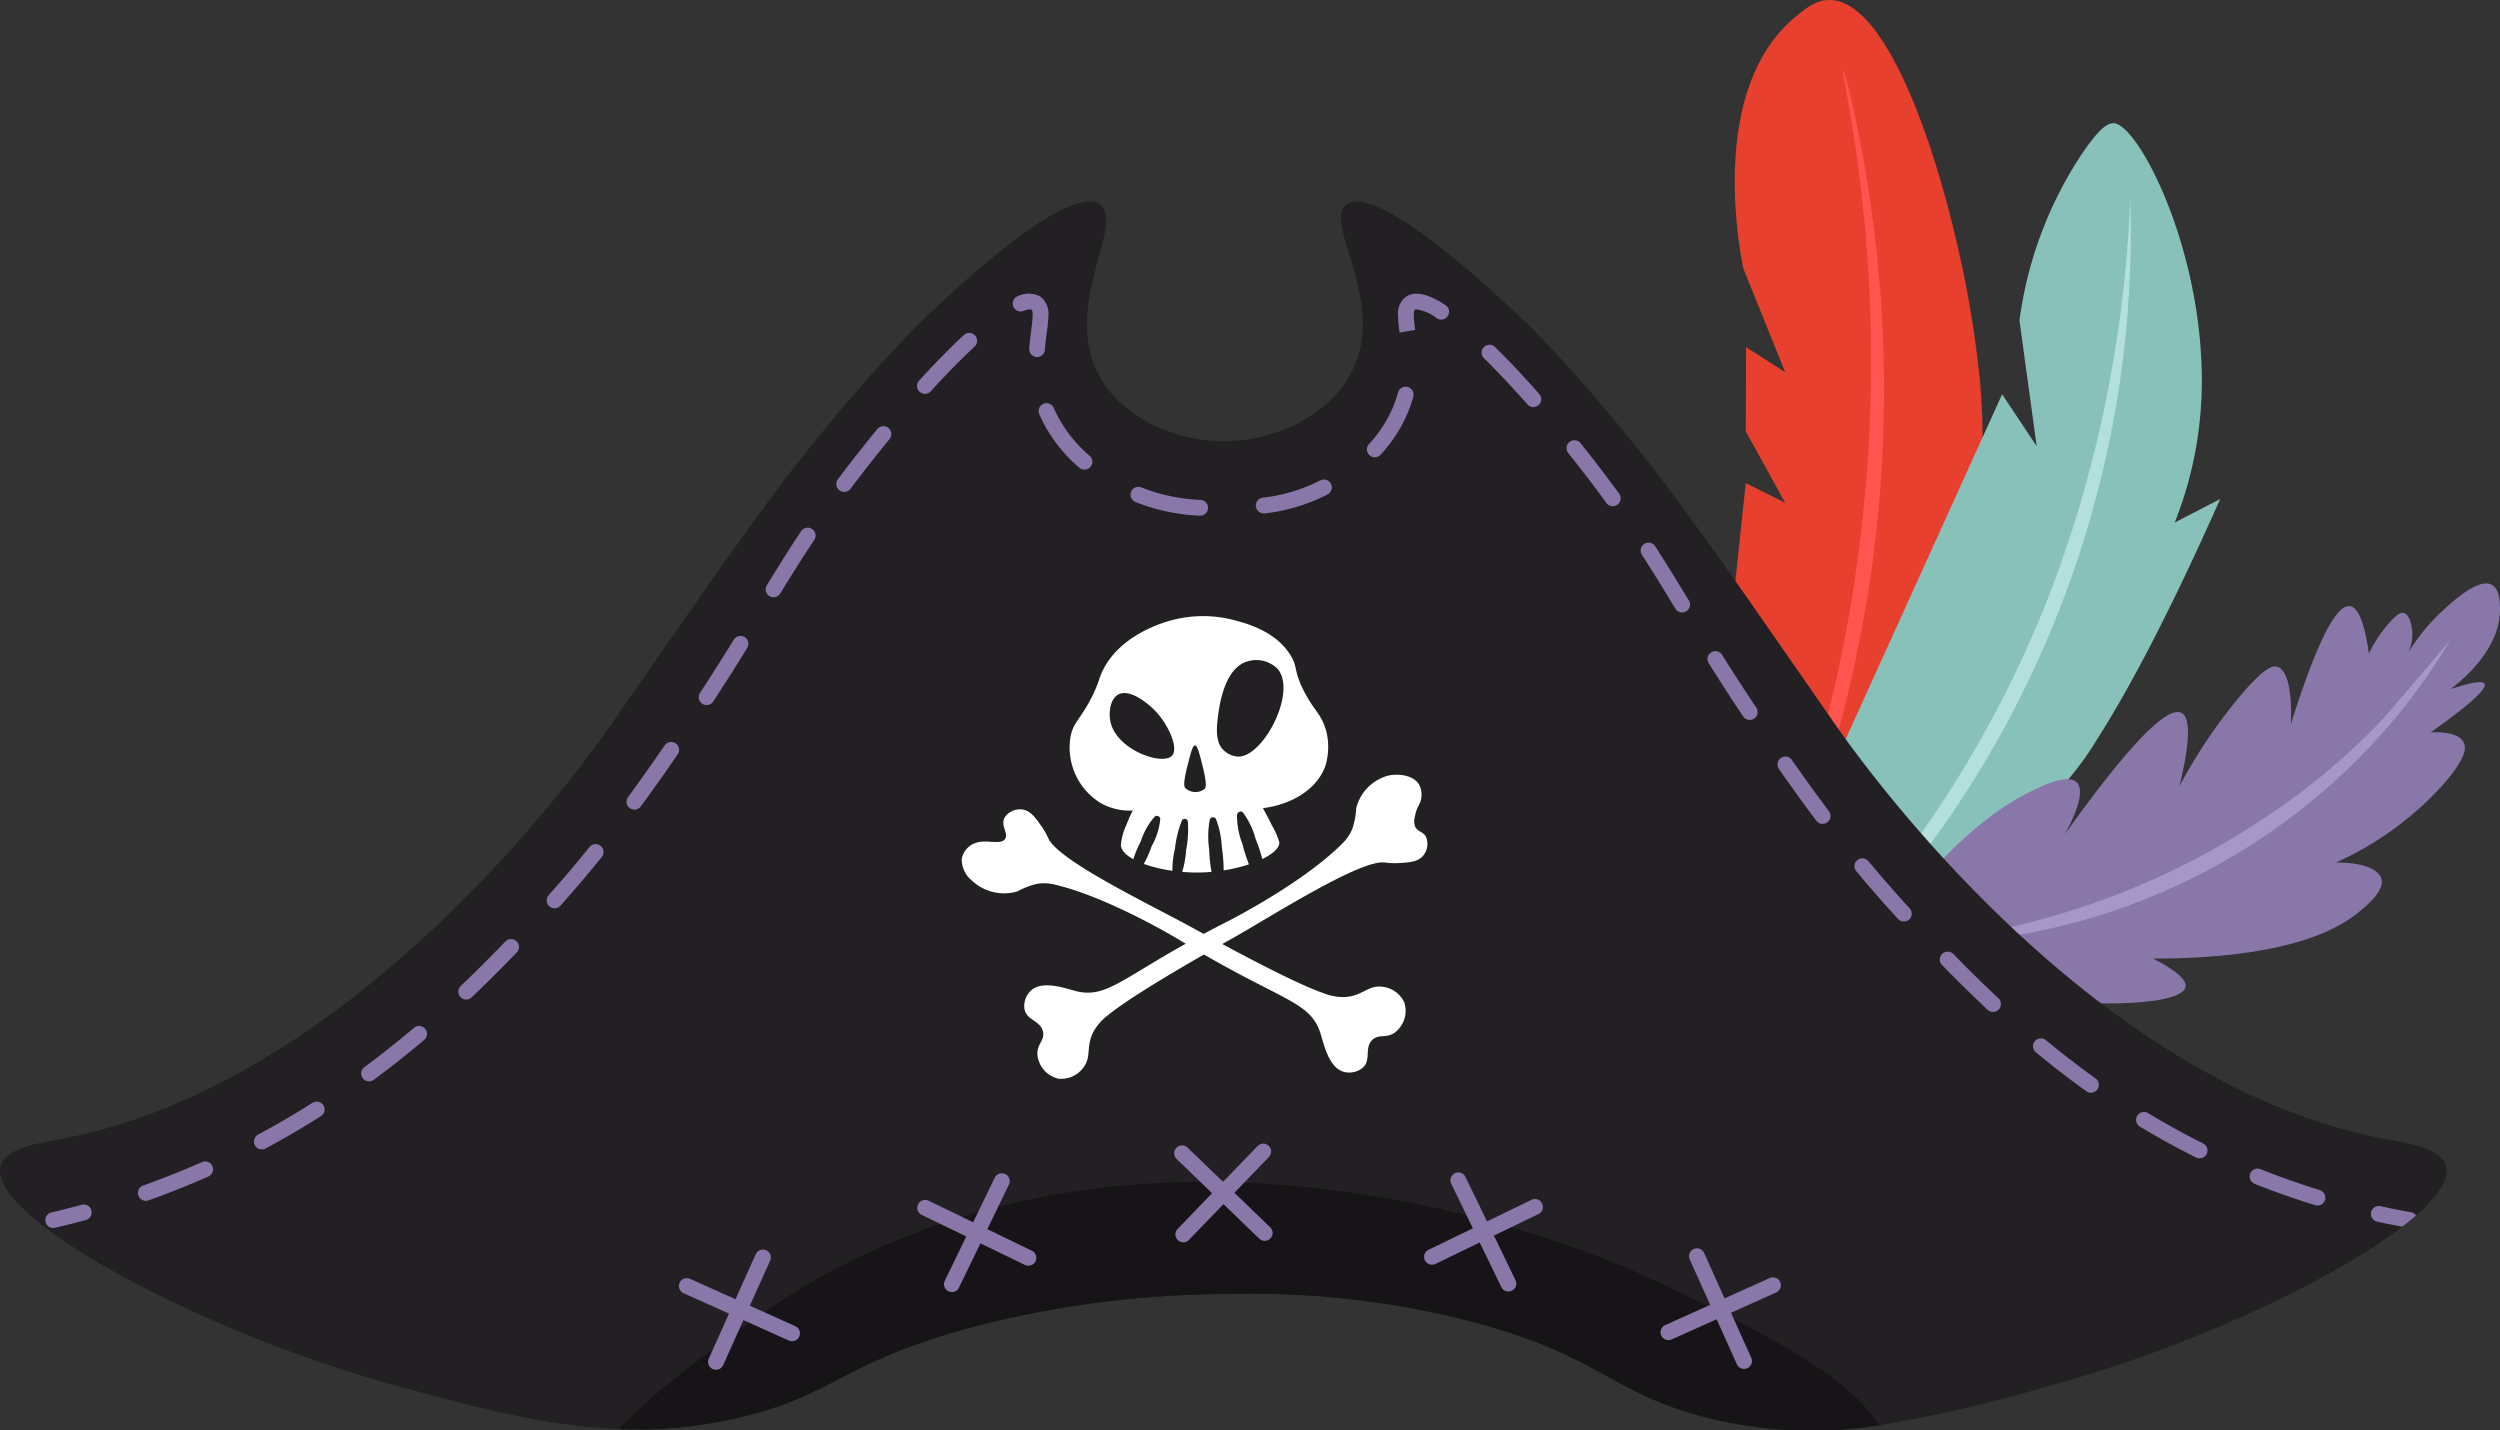 <svg id="Group_7336" data-name="Group 7336" xmlns="http://www.w3.org/2000/svg" xmlns:xlink="http://www.w3.org/1999/xlink" width="249" height="142.474" viewBox="0 0 249 142.474">
  <rect x="0" y="0" width="249" height="142.474" fill="#333333" stroke="none"/>
  <defs>
    <clipPath id="clip-path">
      <rect id="Rectangle_1468" data-name="Rectangle 1468" width="249" height="142.474" fill="none"/>
    </clipPath>
  </defs>
  <g id="Group_7335" data-name="Group 7335" clip-path="url(#clip-path)">
    <path id="Path_17377" data-name="Path 17377" d="M643.7,108.269q.165-1.555.33-3.111,3.041-28.521,6.05-57.041c1.32.66,2.624,1.3,3.928,1.964q-1.956-3.559-3.928-7.119c.016-2.8.031-5.594.031-8.375,1.3.817,2.609,1.65,3.9,2.483-1.383-3.441-2.781-6.883-4.164-10.308C649.391,24.53,646.437,8.8,655,1.713,656.133.77,657.123-.016,658.443,0c5.311.031,10.167,13.011,12.9,25.221a105.992,105.992,0,0,1,2.074,12.823c2.75,30.783-17.458,57.01-29.715,70.225" transform="translate(-476.205 0)" fill="#e8402e"/>
    <path id="Path_17378" data-name="Path 17378" d="M662.949,26.814c.162-.03,1.971,7.006,3.072,15.8a129.032,129.032,0,0,1-2.254,44.878c-.9,3.957-1.819,7.118-2.4,9.022a127.866,127.866,0,0,1-12.78,28.689c-.248.413-.457.755-.6.988a159.883,159.883,0,0,0,6.734-14.56,157.956,157.956,0,0,0,5.338-15.5c1.228-4.29,1.985-7.636,2.276-8.956A146.542,146.542,0,0,0,665.145,42.7c-.843-9.329-2.352-15.862-2.2-15.89" transform="translate(-479.374 -19.836)" fill="#ff5450"/>
    <path id="Path_17379" data-name="Path 17379" d="M698.718,84.592c-5.562,12.54-9.617,19.784-12.131,23.728a31.366,31.366,0,0,1-2.954,4.148c-14.189,15.07-31.318,26.588-38.059,30.925q2.475-5.445,4.95-10.905Q663.771,103.331,677,74.158c1.147,1.729,2.294,3.442,3.441,5.17-.566-4.18-1.147-8.36-1.713-12.524a39.37,39.37,0,0,1,6.128-16.452c1.769-2.647,2.588-3.1,3.035-3.174,0,0,.084-.012.155-.016,2.231-.131,8.094,10.735,8.777,23.242a39.121,39.121,0,0,1-.548,9.285,38.147,38.147,0,0,1-2.084,7.244l4.526-2.341" transform="translate(-477.589 -34.889)" fill="#87c1ba"/>
    <path id="Path_17380" data-name="Path 17380" d="M694.678,75.724c.073,2.332.093,5.491-.122,9.224a102.846,102.846,0,0,1-6.547,30.738,102.593,102.593,0,0,1-13.232,24.379,107.357,107.357,0,0,1-10.561,12.095,97.253,97.253,0,0,1-8.555,7.438c-2.165,1.67-3.458,2.546-3.458,2.546s1.21-.989,3.263-2.783,4.9-4.448,8.12-7.822a111.563,111.563,0,0,0,23.056-36.377,118.372,118.372,0,0,0,4.056-12.593,125.006,125.006,0,0,0,3.278-17.67c.418-3.706.608-6.851.7-9.175" transform="translate(-482.494 -56.02)" fill="#b3e0da"/>
    <path id="Path_17381" data-name="Path 17381" d="M767.138,230.96a18.862,18.862,0,0,1,3.633-4.717c1.052-.989,3.753-3.527,5.11-2.776.771.427.8,1.745.809,2.334.078,4.006-3.671,7.1-4.927,8.061q3.12-1.039,3.394-.533.4.744-5.362,4.834c.59-.031,2.725-.094,3.28.995.229.45.378,1.466-2.1,4.266a32.081,32.081,0,0,1-10.639,7.708c2.421-.034,4.235.567,4.537,1.6.352,1.208-1.442,2.673-2.291,3.367-4.957,4.051-14.693,4.6-20.444,4.592,2.825,1.458,3.33,2.308,3.23,2.821-.413,2.108-11.759,2.192-21.3.264a61.582,61.582,0,0,1-10.768-3.225c7.688-11.128,13.5-14.923,16.436-16.391,1.224-.613,3.868-1.935,4.794-1.018,1.131,1.12-1.017,4.87-1.212,5.2q9.466-13.225,11.644-12.117,1.4.71-.2,7.308a51.98,51.98,0,0,1,5.6-8.453c2.848-3.491,3.714-3.585,4.153-3.45,1.618.5,1.365,5.325,1.341,5.728q3.8-12.062,5.892-11.773,1.246.173,1.882,4.736a13.268,13.268,0,0,1,2.09-3.137c.74-.819,1.087-.982,1.371-.918.638.145.816,1.409.849,1.636a4.512,4.512,0,0,1-.793,3.049" transform="translate(-527.691 -165.218)" fill="#8977aa"/>
    <path id="Path_17382" data-name="Path 17382" d="M783.619,244.776a61.13,61.13,0,0,1-5.871,8.248,62.016,62.016,0,0,1-12.07,10.932A62.836,62.836,0,0,1,729.307,275.1a78.316,78.316,0,0,0,14.645-2.752,76.727,76.727,0,0,0,10.479-3.864,74.464,74.464,0,0,0,10.4-5.778,65.35,65.35,0,0,0,12.269-10.269s.392-.424,6.525-7.657" transform="translate(-539.534 -181.083)" fill="#a797c9"/>
    <path id="Path_17383" data-name="Path 17383" d="M240.646,178.1c-.424.361-.88.738-1.383,1.116-7.024,5.421-21.371,12.1-34.932,15.792A140.334,140.334,0,0,1,187.14,199a42.706,42.706,0,0,1-18.165-1.037c-8.737-2.5-9.774-5.8-21.607-9.083a87.353,87.353,0,0,0-25.048-2.954A101.338,101.338,0,0,0,96.3,189.366c-12.178,3.379-12.9,6.3-21.607,8.6a43.839,43.839,0,0,1-13.074,1.4c-7.527-.267-14.677-2.278-22.282-4.353C19.819,189.68-1.347,178.194.067,173.165c.5-1.823,3.787-2.263,6.128-2.7,29.856-5.7,52.641-38.341,54.778-41.406,9.68-13.954,10.544-15.148,12.115-17.332,2.844-3.96,4.6-6.412,7.275-9.743,2.451-3.08,6.176-7.558,10.528-12.052,1.226-1.257,15.18-15.022,18.668-12.524,2.593,1.87-3.944,10.2,0,17.191,2.4,4.243,7.841,6.521,12.759,6.38,4.793-.125,10.057-2.546,12.288-6.867,3.614-7.024-2.907-14.912-.5-16.7,3.379-2.5,17.819,11.66,18.668,12.524,4.353,4.494,8.077,8.957,10.544,12.052,2.656,3.331,4.416,5.783,7.276,9.743,1.556,2.168,2.42,3.379,12.1,17.332,2.137,3.064,24.922,35.7,54.778,41.406,2.357.44,5.625.88,6.144,2.7.361,1.289-.77,3-2.97,4.934" transform="translate(0 -57.04)" fill="#232023"/>
    <path id="Path_17384" data-name="Path 17384" d="M912.027,462.561c-.424.361-.88.738-1.383,1.116-.77-.141-1.6-.3-2.5-.5a.791.791,0,0,1-.6-.943.8.8,0,0,1,.943-.6c1.115.251,2.137.456,3.033.613a.741.741,0,0,1,.5.314" transform="translate(-671.381 -341.502)" fill="#8977aa"/>
    <path id="Path_17385" data-name="Path 17385" d="M269.885,203.231a.788.788,0,0,1-.232-.035c-1.667-.514-3.327-1.088-4.936-1.7q-.548-.208-1.088-.426a.785.785,0,1,1,.585-1.458q.528.211,1.065.416c1.577.6,3.205,1.166,4.838,1.671a.786.786,0,0,1-.232,1.536m-216.293-.469a.785.785,0,0,1-.264-1.525c1.024-.366,2.088-.767,3.182-1.208q1.348-.541,2.64-1.115a.786.786,0,1,1,.637,1.436q-1.318.585-2.69,1.136-1.671.673-3.24,1.229a.783.783,0,0,1-.264.046m204.559-4.227a.774.774,0,0,1-.35-.083c-1.89-.943-3.773-1.979-5.6-3.081a.785.785,0,1,1,.812-1.344c1.788,1.079,3.633,2.1,5.485,3.02a.786.786,0,0,1-.351,1.488m-193-.893a.786.786,0,0,1-.372-1.479c1.825-.977,3.645-2.041,5.412-3.162a.786.786,0,0,1,.843,1.327c-1.8,1.141-3.654,2.224-5.512,3.22a.783.783,0,0,1-.371.093M247.328,192a.779.779,0,0,1-.456-.147c-1.7-1.211-3.4-2.521-5.055-3.9a.786.786,0,0,1,1-1.211c1.631,1.351,3.3,2.639,4.966,3.828a.786.786,0,0,1-.457,1.425m-171.5-1.131a.786.786,0,0,1-.467-1.418c1.651-1.218,3.307-2.528,4.921-3.892a.786.786,0,1,1,1.014,1.2c-1.64,1.386-3.322,2.718-5,3.957a.781.781,0,0,1-.466.154m161.742-6.916a.784.784,0,0,1-.537-.212c-1.449-1.356-2.892-2.772-4.541-4.457a.786.786,0,0,1,1.123-1.1c1.632,1.667,3.059,3.068,4.491,4.408a.785.785,0,0,1-.537,1.359M85.5,182.72a.786.786,0,0,1-.542-1.355c1.419-1.349,2.836-2.761,4.459-4.443a.786.786,0,0,1,1.131,1.091c-1.64,1.7-3.072,3.126-4.507,4.49a.786.786,0,0,1-.542.216m143.191-7.772a.783.783,0,0,1-.579-.254c-1.423-1.547-2.831-3.159-4.188-4.794a.786.786,0,0,1,1.209-1c1.34,1.614,2.731,3.206,4.136,4.734a.786.786,0,0,1-.578,1.318M94.3,173.631a.786.786,0,0,1-.586-1.309c1.382-1.549,2.751-3.162,4.068-4.793a.786.786,0,0,1,1.223.988c-1.333,1.651-2.719,3.283-4.119,4.852a.786.786,0,0,1-.586.263m126.3-8.411a.785.785,0,0,1-.628-.313c-1.207-1.6-2.424-3.287-3.723-5.152a.785.785,0,0,1,1.289-.9c1.288,1.847,2.494,3.517,3.689,5.1a.786.786,0,0,1-.627,1.258M102.252,163.8a.786.786,0,0,1-.632-1.251c1.32-1.793,2.524-3.51,3.643-5.141a.785.785,0,1,1,1.3.888c-1.129,1.645-2.342,3.376-3.672,5.184a.785.785,0,0,1-.634.32m111.084-8.93a.786.786,0,0,1-.654-.348c-1.3-1.934-2.422-3.689-3.446-5.328a.786.786,0,0,1,1.332-.833c1.017,1.627,2.134,3.367,3.42,5.286a.785.785,0,0,1-.652,1.223M109.444,153.39a.786.786,0,0,1-.656-1.217c1.266-1.926,2.364-3.674,3.375-5.318a.786.786,0,0,1,1.338.824c-1.019,1.656-2.125,3.416-3.4,5.356a.784.784,0,0,1-.658.354m97.161-9.224a.786.786,0,0,1-.673-.379c-1.091-1.8-2.153-3.543-3.321-5.349a.786.786,0,1,1,1.32-.853c1.176,1.82,2.247,3.575,3.346,5.389a.786.786,0,0,1-.672,1.192m-90.489-1.513a.785.785,0,0,1-.67-1.2c.933-1.528,2.066-3.359,3.4-5.362a.786.786,0,1,1,1.307.872c-1.321,1.979-2.444,3.795-3.369,5.309a.785.785,0,0,1-.671.376m42.5-8.121a19.6,19.6,0,0,1-6.455-1.362.786.786,0,0,1,.588-1.458,17.984,17.984,0,0,0,5.907,1.249.786.786,0,0,1-.039,1.57m6.317-.226a.786.786,0,0,1-.1-1.565A16.711,16.711,0,0,0,170.589,131a.786.786,0,0,1,.726,1.393,18.225,18.225,0,0,1-6.287,1.91.69.69,0,0,1-.1.006m34.77-.724a.783.783,0,0,1-.637-.325c-1-1.381-2.043-2.753-3.18-4.195l-.635-.8a.786.786,0,0,1,1.226-.982l.643.808c1.151,1.458,2.2,2.846,3.219,4.245a.786.786,0,0,1-.635,1.247m-76.549-1.426a.785.785,0,0,1-.628-1.256c.672-.9,1.389-1.832,2.162-2.812q.882-1.116,1.766-2.192a.786.786,0,1,1,1.214,1q-.872,1.062-1.746,2.169c-.764.968-1.473,1.891-2.137,2.778a.784.784,0,0,1-.63.315m23.927-2.222a.783.783,0,0,1-.515-.192,14.794,14.794,0,0,1-3.971-5.3.786.786,0,1,1,1.442-.623,13.243,13.243,0,0,0,3.558,4.737.786.786,0,0,1-.515,1.38m28.916-1.231a.785.785,0,0,1-.578-1.317,12.691,12.691,0,0,0,2.435-3.773,11.561,11.561,0,0,0,.462-1.361.785.785,0,1,1,1.516.411,12.979,12.979,0,0,1-.525,1.547,14.269,14.269,0,0,1-2.731,4.239.783.783,0,0,1-.578.254m15.8-4.994a.783.783,0,0,1-.589-.266c-1.512-1.715-2.957-3.252-4.3-4.57a.786.786,0,1,1,1.1-1.12c1.367,1.343,2.837,2.909,4.374,4.651a.786.786,0,0,1-.589,1.3m-60.6-1.32a.786.786,0,0,1-.581-1.314c1.6-1.756,3.106-3.291,4.482-4.563a.786.786,0,0,1,1.066,1.154c-1.343,1.241-2.818,2.744-4.386,4.467a.784.784,0,0,1-.581.257m11.167-3.664a.8.8,0,0,1-.784-.844c.05-.671.131-1.285.2-1.836a13.018,13.018,0,0,0,.147-1.505c0-.339-.052-.491-.1-.52-.086-.054-.277-.092-.823.111a.786.786,0,0,1-.552-1.472,2.45,2.45,0,0,1,2.209.029,2.08,2.08,0,0,1,.835,1.851,13.852,13.852,0,0,1-.16,1.71c-.069.525-.147,1.11-.194,1.748a.785.785,0,0,1-.782.727m36.117-2.442a14.11,14.11,0,0,1-.166-1.747,2.075,2.075,0,0,1,.834-1.847c.892-.553,2.15-.281,3.925.879a.786.786,0,0,1-.859,1.315,4.266,4.266,0,0,0-2.049-.9.382.382,0,0,0-.186.037c-.044.028-.093.2-.093.513a12.376,12.376,0,0,0,.146,1.491Z" transform="translate(-39.066 -83.163)" fill="#8977aa"/>
    <path id="Path_17386" data-name="Path 17386" d="M18.129,463.382a.786.786,0,0,1-.177-1.551c.9-.209,1.907-.461,3.015-.763a.786.786,0,0,1,.413,1.517c-1.128.307-2.157.564-3.072.776a.754.754,0,0,1-.179.021" transform="translate(-12.831 -341.073)" fill="#8977aa"/>
    <path id="Path_17387" data-name="Path 17387" d="M397.149,318.087c3.394.848,4.773-1.7,15.228-6.994,0,0,7.245-3.668,11.26-7.639a4.681,4.681,0,0,0,1.042-1.488,7.735,7.735,0,0,0,.4-2.084,4.46,4.46,0,0,1,3.274-3.274c.989-.193,2.43-.007,2.976.893a2.16,2.16,0,0,1,.248,1.24c-.064.739-.473.947-.645,1.934a1.663,1.663,0,0,0,0,.992c.233.561.765.509,1.066,1a1.815,1.815,0,0,1-.223,1.9c-.512.658-1.394.709-2.43.769a7.1,7.1,0,0,1-1.389-.05c-2.375-.359-11.03,5.178-14.931,7.391-1.507.855-9.892,5.52-12.7,7.838a5.247,5.247,0,0,0-1.339,1.488c-.892,1.568-.218,2.592-1.091,3.72a2.743,2.743,0,0,1-2.48,1.091,2.713,2.713,0,0,1-2.083-2.331c-.109-1.121.769-1.462.546-2.381-.262-1.08-1.588-1.08-1.835-2.183a2.112,2.112,0,0,1,.645-1.885c1.148-1.054,3.418-.212,4.464.05" transform="translate(-290 -219.377)" fill="#fff"/>
    <path id="Path_17388" data-name="Path 17388" d="M403.816,332.105c-1.068-3.331-3.96-3.161-13.969-9.258,0,0-6.935-4.224-12.426-5.545a4.673,4.673,0,0,0-1.814-.1,7.73,7.73,0,0,0-1.98.761,4.665,4.665,0,0,1-4.508-1.058,2.727,2.727,0,0,1-1.037-2.158,2.1,2.1,0,0,1,.744-1.265c1.264-1.018,3.057.022,3.571-.744.38-.565-.478-1.308-.046-2.126a1.814,1.814,0,0,1,1.73-.81c.829.089,1.337.811,1.934,1.661a7.128,7.128,0,0,1,.69,1.207c.946,2.208,10.212,6.646,14.149,8.8,1.521.83,9.9,5.5,13.352,6.663a5.248,5.248,0,0,0,1.971.354c1.8-.068,2.318-1.181,3.737-1.033a2.742,2.742,0,0,1,2.234,1.533,2.713,2.713,0,0,1-.884,3c-.9.683-1.647.117-2.311.791-.78.792-.081,1.919-.888,2.71a2.114,2.114,0,0,1-1.942.445c-1.5-.42-1.981-2.793-2.31-3.82" transform="translate(-272.293 -229.18)" fill="#fff"/>
    <path id="Path_17389" data-name="Path 17389" d="M434.839,247.081c-.428-1.512-1.137-1.8-2.155-3.792-1.06-2.083-.571-2.327-1.339-3.571-1.488-2.4-4.351-3.155-5.655-3.5a12.174,12.174,0,0,0-6.1,0c-1.339.351-5.137,1.6-6.845,4.839-.548,1.036-.435,1.429-1.339,3.125-1.06,1.976-1.631,2.208-1.935,3.494a6.478,6.478,0,0,0,2.976,6.774,5.939,5.939,0,0,0,3.2.744,11.472,11.472,0,0,0-.667,1.488,5.624,5.624,0,0,0-.524,2.006c.06.494.518.958,1.238,1.357a10.916,10.916,0,0,1,.744-1.78,6.97,6.97,0,0,1,1.369-2.447.336.336,0,0,1,.571.232,6.854,6.854,0,0,1-.851,2.679,10.744,10.744,0,0,1-.792,1.78,14.1,14.1,0,0,0,2.851.684,8.933,8.933,0,0,1,.25-2.172,10.766,10.766,0,0,1,.7-2.845.321.321,0,0,1,.584.071,10.726,10.726,0,0,1-.173,2.923,8.9,8.9,0,0,1-.387,2.131c.542.048,1.089.072,1.637.066.429-.006.857-.024,1.286-.066a14.723,14.723,0,0,1-.232-2.226,9.212,9.212,0,0,1,.053-2.97.342.342,0,0,1,.619-.078,9.074,9.074,0,0,1,.589,2.827,15.86,15.86,0,0,1,.179,2.3,16.138,16.138,0,0,0,2.518-.6,15.5,15.5,0,0,1-.637-1.994,7.979,7.979,0,0,1-.553-2.917c.03-.274.375-.494.6-.25a7.778,7.778,0,0,1,1.244,2.6,16.148,16.148,0,0,1,.679,2.03c1.03-.494,1.685-1.078,1.7-1.643a7.3,7.3,0,0,0-.744-1.709c-.351-.72-.667-1.3-.893-1.714,3.024-.381,5.512-2.018,6.25-4.316a6.556,6.556,0,0,0,0-3.572m-15.326,2.68c-.965.979-5.459-.576-6.1-3.348-.22-.951-.048-2.3.744-2.753,1.119-.639,2.94.82,3.72,1.637,1.308,1.369,2.359,3.731,1.637,4.464m3.274,3.274a1.453,1.453,0,0,1-1.934-.074c-.11-.135-.242-.39.223-2.232.338-1.339.512-2.009.744-2.009s.409.67.744,2.009c.486,1.939.325,2.193.223,2.307m3.348-3.2a2.267,2.267,0,0,1-1.562-.744c-.349-.386-.7-1.073-.521-2.753.139-1.293.58-5.4,3.125-6.027a2.983,2.983,0,0,1,2.9.818c1.886,2.311-1.431,8.715-3.943,8.706" transform="translate(-302.815 -174.464)" fill="#fff"/>
    <path id="Path_17390" data-name="Path 17390" d="M362.324,476.615a42.71,42.71,0,0,1-18.165-1.037c-8.737-2.5-9.774-5.8-21.607-9.083a87.343,87.343,0,0,0-25.048-2.954,101.341,101.341,0,0,0-26.022,3.441c-12.178,3.379-12.9,6.3-21.607,8.6a43.839,43.839,0,0,1-13.074,1.4c3.756-3.928,9.051-7.731,13.247-10.748,38.185-27.5,86.127-5.83,89.035-4.463,9.1,4.29,20.1,9.476,23.241,14.85" transform="translate(-175.184 -334.656)" fill="#161416"/>
    <path id="Path_17391" data-name="Path 17391" d="M271.529,485.879l-4.5-2.023,2.024-4.5a.786.786,0,0,0-1.433-.645l-2.024,4.5-4.5-2.024a.786.786,0,1,0-.644,1.433l4.5,2.024-2.024,4.5a.786.786,0,0,0,1.433.645l2.024-4.5,4.5,2.024a.786.786,0,1,0,.645-1.433" transform="translate(-192.342 -353.806)" fill="#8977aa"/>
    <path id="Path_17392" data-name="Path 17392" d="M362.5,456.811l-4.437-2.151,2.15-4.437a.785.785,0,1,0-1.413-.686l-2.151,4.437-4.437-2.15a.785.785,0,0,0-.686,1.413l4.437,2.151-2.15,4.437a.786.786,0,0,0,1.413.686l2.15-4.438,4.437,2.15a.785.785,0,1,0,.686-1.413" transform="translate(-259.725 -332.235)" fill="#8977aa"/>
    <path id="Path_17393" data-name="Path 17393" d="M458.945,446.107l-3.55-3.422,3.422-3.55a.786.786,0,1,0-1.131-1.091l-3.422,3.55-3.55-3.422a.786.786,0,0,0-1.091,1.131l3.55,3.422-3.421,3.55a.786.786,0,1,0,1.131,1.091l3.422-3.55,3.55,3.422a.786.786,0,1,0,1.091-1.131" transform="translate(-332.449 -323.884)" fill="#8977aa"/>
    <path id="Path_17394" data-name="Path 17394" d="M647.479,481.243a.785.785,0,0,0-1.039-.395l-4.5,2.024-2.024-4.5a.786.786,0,1,0-1.433.645l2.024,4.5-4.5,2.024a.786.786,0,0,0,.644,1.433l4.5-2.024,2.023,4.5a.786.786,0,0,0,1.433-.645l-2.024-4.5,4.5-2.023a.786.786,0,0,0,.394-1.039" transform="translate(-470.175 -353.554)" fill="#8977aa"/>
    <path id="Path_17395" data-name="Path 17395" d="M556.78,451.863a.789.789,0,0,0-1.051-.365l-4.437,2.15-2.15-4.437a.785.785,0,0,0-1.413.686l2.15,4.437-4.437,2.151a.786.786,0,0,0,.686,1.413l4.436-2.15,2.15,4.437a.786.786,0,1,0,1.415-.686l-2.15-4.436,4.437-2.15a.788.788,0,0,0,.365-1.05" transform="translate(-403.185 -331.996)" fill="#8977aa"/>
  </g>
</svg>
